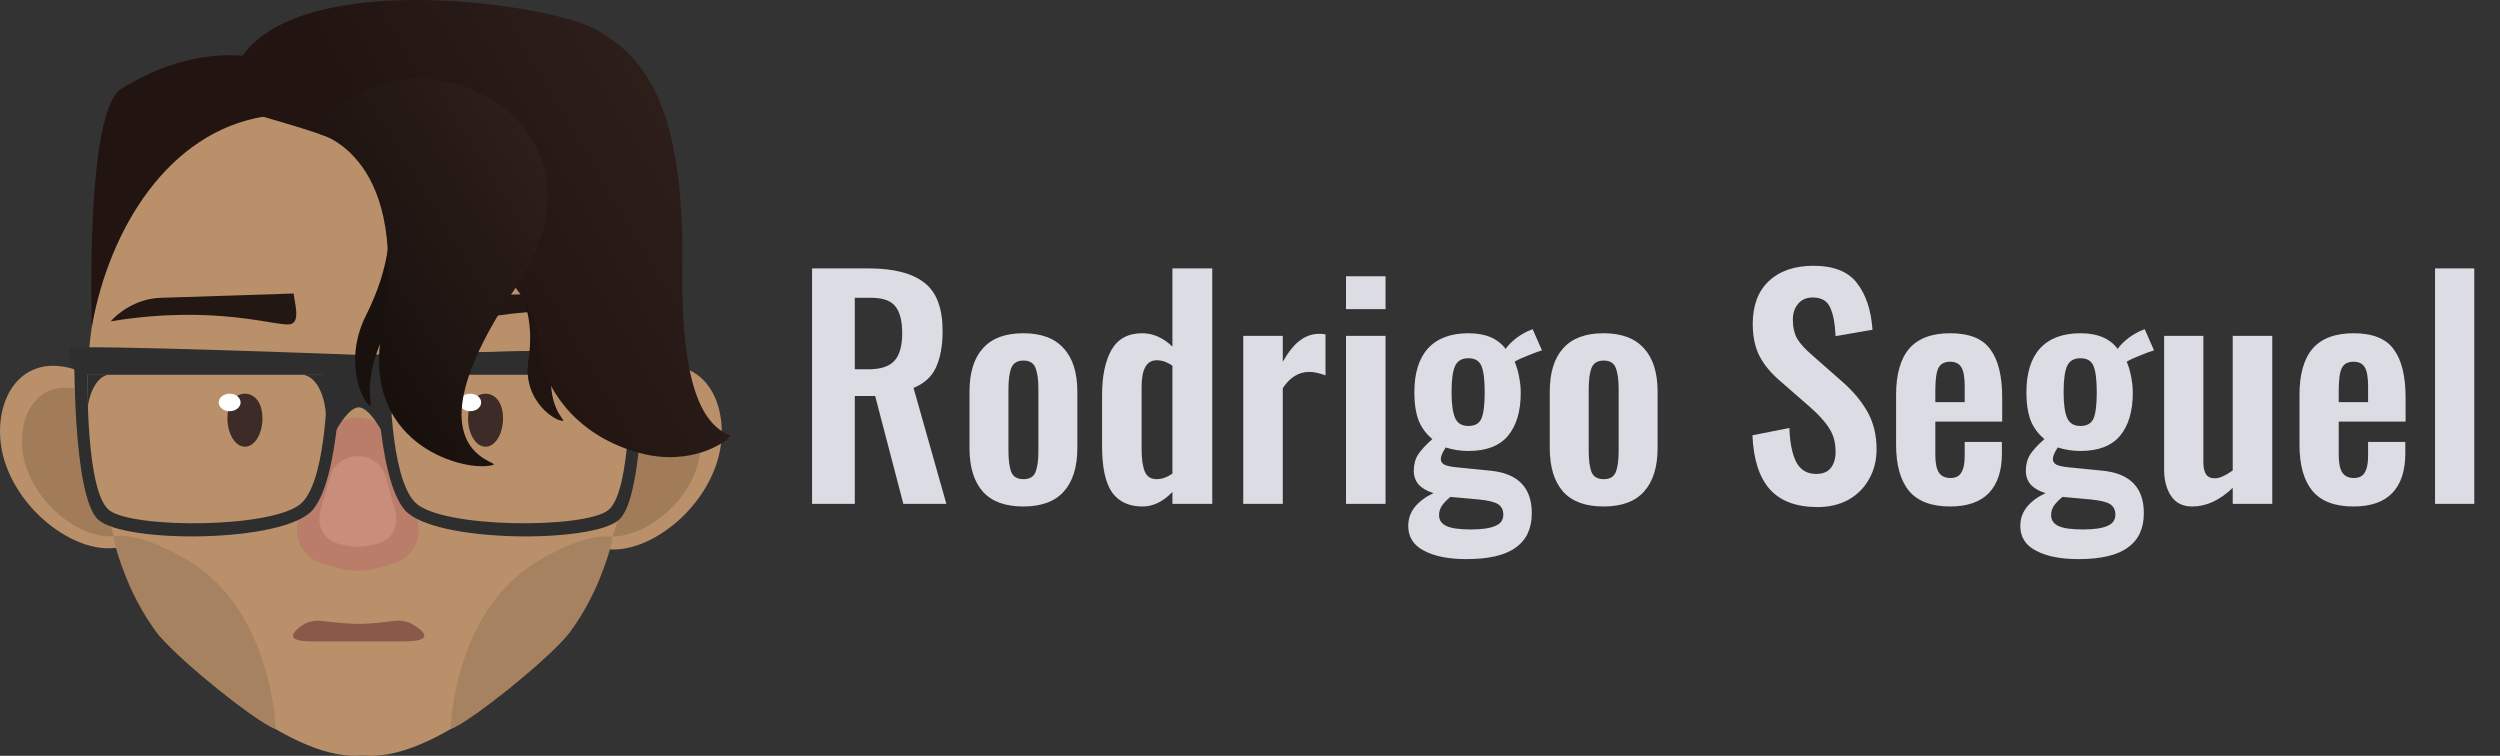 <svg width="258" height="78" viewBox="0 0 258 78" fill="none" xmlns="http://www.w3.org/2000/svg">
<rect x="0" y="0" width="258" height="78" fill="#333333" stroke="none"/>
<path d="M83.806 27.7H89.656C92.216 27.7 94.126 28.19 95.386 29.17C96.646 30.13 97.276 31.79 97.276 34.15C97.276 35.69 97.046 36.95 96.586 37.93C96.146 38.89 95.376 39.59 94.276 40.03L97.666 52H93.226L90.316 40.87H88.216V52H83.806V27.7ZM89.626 38.11C90.886 38.11 91.776 37.82 92.296 37.24C92.836 36.66 93.106 35.71 93.106 34.39C93.106 33.11 92.866 32.18 92.386 31.6C91.926 31.02 91.086 30.73 89.866 30.73H88.216V38.11H89.626ZM105.602 52.27C103.742 52.27 102.352 51.76 101.432 50.74C100.512 49.7 100.052 48.2 100.052 46.24V40.42C100.052 38.46 100.512 36.97 101.432 35.95C102.352 34.91 103.742 34.39 105.602 34.39C107.462 34.39 108.852 34.91 109.772 35.95C110.712 36.97 111.182 38.46 111.182 40.42V46.24C111.182 48.2 110.712 49.7 109.772 50.74C108.852 51.76 107.462 52.27 105.602 52.27ZM105.632 49.45C106.252 49.45 106.662 49.21 106.862 48.73C107.062 48.23 107.162 47.5 107.162 46.54V40.15C107.162 39.19 107.062 38.46 106.862 37.96C106.662 37.46 106.252 37.21 105.632 37.21C104.992 37.21 104.572 37.46 104.372 37.96C104.172 38.46 104.072 39.19 104.072 40.15V46.54C104.072 47.5 104.172 48.23 104.372 48.73C104.572 49.21 104.992 49.45 105.632 49.45ZM117.904 52.27C116.504 52.27 115.454 51.78 114.754 50.8C114.074 49.8 113.734 48.23 113.734 46.09V40.78C113.734 38.82 114.054 37.27 114.694 36.13C115.354 34.97 116.414 34.39 117.874 34.39C118.994 34.39 120.034 34.85 120.994 35.77V27.7H125.104V52H120.994V50.77C120.034 51.77 119.004 52.27 117.904 52.27ZM119.374 49.45C119.894 49.45 120.434 49.26 120.994 48.88V37.75C120.474 37.37 119.934 37.18 119.374 37.18C118.334 37.18 117.814 38.09 117.814 39.91V46.39C117.814 47.37 117.924 48.13 118.144 48.67C118.364 49.19 118.774 49.45 119.374 49.45ZM128.303 34.66H132.383V37.33C132.963 36.31 133.553 35.58 134.153 35.14C134.753 34.68 135.423 34.45 136.163 34.45C136.423 34.45 136.633 34.47 136.793 34.51V38.74C136.153 38.5 135.593 38.38 135.113 38.38C134.033 38.38 133.123 38.94 132.383 40.06V52H128.303V34.66ZM138.909 28.51H142.989V31.9H138.909V28.51ZM138.909 34.66H142.989V52H138.909V34.66ZM151.331 57.7C149.491 57.7 148.031 57.41 146.951 56.83C145.871 56.27 145.331 55.42 145.331 54.28C145.331 53.52 145.571 52.85 146.051 52.27C146.531 51.71 147.161 51.25 147.941 50.89C147.281 50.69 146.771 50.4 146.411 50.02C146.071 49.62 145.901 49.14 145.901 48.58C145.901 47.94 146.051 47.38 146.351 46.9C146.671 46.42 147.161 45.89 147.821 45.31C147.201 44.81 146.731 44.18 146.411 43.42C146.111 42.64 145.961 41.66 145.961 40.48C145.961 38.5 146.431 36.99 147.371 35.95C148.331 34.91 149.721 34.39 151.541 34.39C153.301 34.39 154.581 34.93 155.381 36.01C155.561 35.73 155.851 35.42 156.251 35.08C156.651 34.74 157.101 34.45 157.601 34.21L158.171 33.97L159.131 36.16C158.771 36.26 158.281 36.44 157.661 36.7C157.041 36.94 156.591 37.15 156.311 37.33C156.491 37.73 156.641 38.23 156.761 38.83C156.881 39.43 156.941 40 156.941 40.54C156.941 42.44 156.501 43.92 155.621 44.98C154.741 46.02 153.381 46.54 151.541 46.54C150.741 46.54 149.961 46.42 149.201 46.18C148.861 46.68 148.691 47.08 148.691 47.38C148.691 47.62 148.811 47.81 149.051 47.95C149.291 48.07 149.691 48.16 150.251 48.22L153.881 48.58C156.681 48.88 158.081 50.34 158.081 52.96C158.081 54.54 157.531 55.72 156.431 56.5C155.351 57.3 153.651 57.7 151.331 57.7ZM151.541 43.96C152.221 43.96 152.671 43.7 152.891 43.18C153.111 42.66 153.221 41.76 153.221 40.48C153.221 39.22 153.111 38.32 152.891 37.78C152.671 37.24 152.221 36.97 151.541 36.97C150.861 36.97 150.401 37.24 150.161 37.78C149.921 38.3 149.801 39.2 149.801 40.48C149.801 41.68 149.921 42.56 150.161 43.12C150.401 43.68 150.861 43.96 151.541 43.96ZM151.781 54.64C152.921 54.64 153.761 54.52 154.301 54.28C154.861 54.06 155.141 53.67 155.141 53.11C155.141 52.63 154.961 52.27 154.601 52.03C154.261 51.81 153.611 51.65 152.651 51.55L149.681 51.28C149.301 51.6 149.011 51.9 148.811 52.18C148.611 52.48 148.511 52.81 148.511 53.17C148.511 53.67 148.761 54.04 149.261 54.28C149.761 54.52 150.601 54.64 151.781 54.64ZM165.485 52.27C163.625 52.27 162.235 51.76 161.315 50.74C160.395 49.7 159.935 48.2 159.935 46.24V40.42C159.935 38.46 160.395 36.97 161.315 35.95C162.235 34.91 163.625 34.39 165.485 34.39C167.345 34.39 168.735 34.91 169.655 35.95C170.595 36.97 171.065 38.46 171.065 40.42V46.24C171.065 48.2 170.595 49.7 169.655 50.74C168.735 51.76 167.345 52.27 165.485 52.27ZM165.515 49.45C166.135 49.45 166.545 49.21 166.745 48.73C166.945 48.23 167.045 47.5 167.045 46.54V40.15C167.045 39.19 166.945 38.46 166.745 37.96C166.545 37.46 166.135 37.21 165.515 37.21C164.875 37.21 164.455 37.46 164.255 37.96C164.055 38.46 163.955 39.19 163.955 40.15V46.54C163.955 47.5 164.055 48.23 164.255 48.73C164.455 49.21 164.875 49.45 165.515 49.45ZM187.572 52.33C185.372 52.33 183.722 51.71 182.622 50.47C181.542 49.23 180.952 47.38 180.852 44.92L184.662 44.17C184.722 45.71 184.962 46.89 185.382 47.71C185.822 48.51 186.502 48.91 187.422 48.91C188.102 48.91 188.602 48.71 188.922 48.31C189.262 47.89 189.432 47.33 189.432 46.63C189.432 45.67 189.212 44.86 188.772 44.2C188.352 43.52 187.682 42.78 186.762 41.98L183.702 39.31C182.762 38.51 182.052 37.65 181.572 36.73C181.112 35.81 180.882 34.71 180.882 33.43C180.882 31.53 181.432 30.06 182.532 29.02C183.652 27.96 185.192 27.43 187.152 27.43C189.252 27.43 190.752 28.03 191.652 29.23C192.572 30.41 193.102 32.01 193.242 34.03L189.432 34.69C189.372 33.37 189.182 32.38 188.862 31.72C188.562 31.04 187.962 30.7 187.062 30.7C186.422 30.7 185.922 30.92 185.562 31.36C185.202 31.78 185.022 32.32 185.022 32.98C185.022 33.76 185.172 34.42 185.472 34.96C185.792 35.48 186.302 36.04 187.002 36.64L190.032 39.31C191.172 40.29 192.062 41.34 192.702 42.46C193.342 43.58 193.662 44.88 193.662 46.36C193.662 47.52 193.402 48.55 192.882 49.45C192.382 50.35 191.672 51.06 190.752 51.58C189.832 52.08 188.772 52.33 187.572 52.33ZM201.256 52.27C199.336 52.27 197.926 51.74 197.026 50.68C196.126 49.6 195.676 48.01 195.676 45.91V40.75C195.676 38.63 196.126 37.04 197.026 35.98C197.946 34.92 199.356 34.39 201.256 34.39C203.216 34.39 204.596 34.94 205.396 36.04C206.216 37.14 206.626 38.8 206.626 41.02V43.51H199.726V46.93C199.726 47.77 199.846 48.38 200.086 48.76C200.346 49.14 200.746 49.33 201.286 49.33C201.806 49.33 202.176 49.15 202.396 48.79C202.636 48.41 202.756 47.84 202.756 47.08V45.61H206.596V46.81C206.596 48.59 206.146 49.95 205.246 50.89C204.346 51.81 203.016 52.27 201.256 52.27ZM202.756 41.5V39.85C202.756 38.95 202.646 38.31 202.426 37.93C202.206 37.53 201.816 37.33 201.256 37.33C200.676 37.33 200.276 37.54 200.056 37.96C199.836 38.38 199.726 39.16 199.726 40.3V41.5H202.756ZM214.495 57.7C212.655 57.7 211.195 57.41 210.115 56.83C209.035 56.27 208.495 55.42 208.495 54.28C208.495 53.52 208.735 52.85 209.215 52.27C209.695 51.71 210.325 51.25 211.105 50.89C210.445 50.69 209.935 50.4 209.575 50.02C209.235 49.62 209.065 49.14 209.065 48.58C209.065 47.94 209.215 47.38 209.515 46.9C209.835 46.42 210.325 45.89 210.985 45.31C210.365 44.81 209.895 44.18 209.575 43.42C209.275 42.64 209.125 41.66 209.125 40.48C209.125 38.5 209.595 36.99 210.535 35.95C211.495 34.91 212.885 34.39 214.705 34.39C216.465 34.39 217.745 34.93 218.545 36.01C218.725 35.73 219.015 35.42 219.415 35.08C219.815 34.74 220.265 34.45 220.765 34.21L221.335 33.97L222.295 36.16C221.935 36.26 221.445 36.44 220.825 36.7C220.205 36.94 219.755 37.15 219.475 37.33C219.655 37.73 219.805 38.23 219.925 38.83C220.045 39.43 220.105 40 220.105 40.54C220.105 42.44 219.665 43.92 218.785 44.98C217.905 46.02 216.545 46.54 214.705 46.54C213.905 46.54 213.125 46.42 212.365 46.18C212.025 46.68 211.855 47.08 211.855 47.38C211.855 47.62 211.975 47.81 212.215 47.95C212.455 48.07 212.855 48.16 213.415 48.22L217.045 48.58C219.845 48.88 221.245 50.34 221.245 52.96C221.245 54.54 220.695 55.72 219.595 56.5C218.515 57.3 216.815 57.7 214.495 57.7ZM214.705 43.96C215.385 43.96 215.835 43.7 216.055 43.18C216.275 42.66 216.385 41.76 216.385 40.48C216.385 39.22 216.275 38.32 216.055 37.78C215.835 37.24 215.385 36.97 214.705 36.97C214.025 36.97 213.565 37.24 213.325 37.78C213.085 38.3 212.965 39.2 212.965 40.48C212.965 41.68 213.085 42.56 213.325 43.12C213.565 43.68 214.025 43.96 214.705 43.96ZM214.945 54.64C216.085 54.64 216.925 54.52 217.465 54.28C218.025 54.06 218.305 53.67 218.305 53.11C218.305 52.63 218.125 52.27 217.765 52.03C217.425 51.81 216.775 51.65 215.815 51.55L212.845 51.28C212.465 51.6 212.175 51.9 211.975 52.18C211.775 52.48 211.675 52.81 211.675 53.17C211.675 53.67 211.925 54.04 212.425 54.28C212.925 54.52 213.765 54.64 214.945 54.64ZM226.247 52.27C225.267 52.27 224.537 51.91 224.057 51.19C223.577 50.47 223.337 49.56 223.337 48.46V34.66H227.387V47.71C227.387 48.25 227.477 48.66 227.657 48.94C227.837 49.22 228.147 49.36 228.587 49.36C229.047 49.36 229.657 49.09 230.417 48.55V34.66H234.497V52H230.417V50.35C229.077 51.63 227.687 52.27 226.247 52.27ZM242.887 52.27C240.967 52.27 239.557 51.74 238.657 50.68C237.757 49.6 237.307 48.01 237.307 45.91V40.75C237.307 38.63 237.757 37.04 238.657 35.98C239.577 34.92 240.987 34.39 242.887 34.39C244.847 34.39 246.227 34.94 247.027 36.04C247.847 37.14 248.257 38.8 248.257 41.02V43.51H241.357V46.93C241.357 47.77 241.477 48.38 241.717 48.76C241.977 49.14 242.377 49.33 242.917 49.33C243.437 49.33 243.807 49.15 244.027 48.79C244.267 48.41 244.387 47.84 244.387 47.08V45.61H248.227V46.81C248.227 48.59 247.777 49.95 246.877 50.89C245.977 51.81 244.647 52.27 242.887 52.27ZM244.387 41.5V39.85C244.387 38.95 244.277 38.31 244.057 37.93C243.837 37.53 243.447 37.33 242.887 37.33C242.307 37.33 241.907 37.54 241.687 37.96C241.467 38.38 241.357 39.16 241.357 40.3V41.5H244.387ZM251.296 27.7H255.346V52H251.296V27.7Z" fill="#DBDCE4"/>
<path d="M15.574 48.986C15.574 53.391 16.21 56.561 11.737 56.561C6.771 57.013 0 51.092 0 44.546C0 40.142 2.763 36.693 7.476 38.05C12.189 39.407 15.574 44.582 15.574 48.986Z" fill="#B9906A"/>
<path d="M11.822 54.837H11.8L11.777 54.839C9.952 55.005 7.696 53.991 5.87 52.221C4.054 50.461 2.757 48.043 2.757 45.546C2.757 43.846 3.291 42.391 4.212 41.497C5.11 40.625 6.44 40.223 8.211 40.733C10.001 41.248 11.564 42.497 12.682 44.067C13.802 45.638 14.449 47.49 14.449 49.164C14.449 49.602 14.456 50.002 14.463 50.382C14.471 50.82 14.478 51.23 14.473 51.637C14.465 52.375 14.416 52.977 14.273 53.454C14.136 53.917 13.918 54.238 13.578 54.457C13.225 54.684 12.681 54.837 11.822 54.837Z" fill="#A27C59" stroke="#A17C59"/>
<path d="M58.911 49.061C58.911 53.495 58.276 56.687 62.749 56.687C67.715 57.141 74.486 51.181 74.486 44.592C74.486 40.158 71.723 36.686 67.01 38.052C62.297 39.418 58.911 44.628 58.911 49.061Z" fill="#B9906A"/>
<path d="M38.552 42.315C38.552 52.274 41.958 61.988 38.552 64.846C34.283 68.238 47.06 76.534 37.695 77.928C30.073 78.985 18.794 67.995 16.66 65.815C14.526 63.635 8.803 50.391 9.029 39.892C9.029 20.759 21.738 5.248 37.417 5.248C53.095 5.248 38.552 23.181 38.552 42.315Z" fill="#B9906A"/>
<path d="M62.741 54.85H62.763L62.785 54.852C64.617 55.013 66.874 54.025 68.698 52.307C70.514 50.598 71.806 48.254 71.806 45.839C71.806 44.194 71.274 42.787 70.357 41.921C69.459 41.074 68.124 40.681 66.348 41.178C64.556 41.679 62.994 42.894 61.877 44.416C60.759 45.94 60.114 47.735 60.114 49.353C60.114 49.78 60.107 50.169 60.101 50.538C60.093 50.962 60.086 51.36 60.09 51.755C60.099 52.472 60.148 53.052 60.289 53.512C60.425 53.956 60.64 54.267 60.98 54.479C61.334 54.7 61.88 54.85 62.741 54.85Z" fill="#A27C59" stroke="#A17C59"/>
<path d="M37.521 54.905C37.521 64.864 32.98 61.988 36.386 64.846C40.655 68.238 27.485 76.574 37.243 77.928C44.865 78.986 56.144 67.995 58.278 65.815C60.412 63.635 65.909 51.52 65.909 39.892C65.909 20.759 53.199 5.248 37.521 5.248C21.843 5.248 37.521 35.772 37.521 54.905Z" fill="#B9906A"/>
<path d="M16.54 30.736C14.013 30.818 12.077 32.387 11.424 33.161C22.253 31.379 28.606 33.733 29.953 33.463C31.03 33.248 30.408 31.265 30.301 30.29L16.54 30.736Z" fill="#231713"/>
<path d="M57.758 30.245C60.285 30.163 62.319 31.603 63.02 32.333C52.1 31.256 45.913 34.017 44.552 33.835C43.464 33.69 43.955 31.671 43.998 30.691L57.758 30.245Z" fill="#231713"/>
<path d="M19.412 57.84C14.129 54.678 11.737 55.357 11.737 55.357C11.737 55.357 11.737 56.417 13.091 59.775C14.446 63.132 16.251 65.371 16.251 65.371C16.251 65.371 17.606 67.213 22.571 71.191C27.537 75.168 28.44 75.22 28.44 75.22C28.44 75.22 28.166 63.079 19.412 57.84Z" fill="#A78261"/>
<path d="M55.526 57.893C60.809 54.741 63.2 55.418 63.2 55.418C63.2 55.418 63.2 56.474 61.846 59.822C60.492 63.169 58.686 65.401 58.686 65.401C58.686 65.401 57.332 67.238 52.366 71.203C47.4 75.168 46.497 75.22 46.497 75.22C46.497 75.22 46.771 63.116 55.526 57.893Z" fill="#A78261"/>
<path d="M33.094 45.953C34.235 42.153 39.616 42.153 40.757 45.953L43.036 53.544C43.584 55.37 42.769 57.348 40.98 58.009C39.681 58.489 38.176 58.915 36.926 58.915C35.675 58.915 34.17 58.489 32.871 58.009C31.083 57.348 30.267 55.37 30.816 53.544L33.094 45.953Z" fill="#B97D6A"/>
<path d="M34.038 49.26C34.858 46.344 38.992 46.344 39.813 49.26L40.786 52.716C41.19 54.151 40.481 55.686 39.044 56.08C38.333 56.275 37.575 56.425 36.925 56.425C36.276 56.425 35.518 56.275 34.808 56.08C33.37 55.686 32.661 54.151 33.065 52.716L34.038 49.26Z" fill="#C98E7B"/>
<path d="M7.68 35.945L35.212 36.623C35.212 36.623 35.212 49.215 32.262 52.63C29.312 56.046 12.842 56.105 10.138 53.631C7.434 51.158 7.68 35.945 7.68 35.945Z" fill="#2E2E2E"/>
<path d="M66.355 35.945L38.823 36.623C38.823 36.623 38.823 49.215 41.773 52.63C44.723 56.046 61.193 56.105 63.897 53.631C66.6 51.158 66.355 35.945 66.355 35.945Z" fill="#2E2E2E"/>
<path d="M65.001 38.654H40.243C40.243 38.654 40.177 49.146 42.837 51.846C45.497 54.547 60.346 54.594 62.785 52.638C65.222 50.682 65.001 38.654 65.001 38.654Z" fill="#B9906A"/>
<path d="M9.034 38.654H21.412H33.79C33.79 38.654 33.855 49.146 31.196 51.846C28.536 54.547 13.688 54.594 11.25 52.638C8.812 50.682 9.034 38.654 9.034 38.654Z" fill="#B9906A"/>
<path d="M7.223 35.946C7.447 35.494 37.017 36.623 37.017 36.623L66.812 35.946L66.588 37.751L66.14 38.654H7.895L7.447 37.751C7.447 37.751 6.999 36.397 7.223 35.946Z" fill="#2E2E2E"/>
<path d="M33.406 38.203H40.629L40.113 45.877C40.113 45.877 38.401 42.04 37.017 42.04C35.634 42.04 33.922 45.877 33.922 45.877L33.406 38.203Z" fill="#2E2E2E"/>
<path d="M42.886 38.654C41.08 38.834 40.478 41.438 40.403 42.717H40.178V38.654H42.886Z" fill="#2E2E2E"/>
<path d="M11.286 38.654C9.781 38.814 9.091 41.128 9.029 42.265V38.654H11.286Z" fill="#2E2E2E"/>
<path d="M31.149 38.654C32.955 38.834 33.556 41.438 33.632 42.717H33.857V38.654H31.149Z" fill="#2E2E2E"/>
<path d="M9.48 33.688C11.279 23.622 17.38 13.599 27.312 12.019C28.491 11.323 29.937 6.188 25.338 5.77C20.739 5.352 16.273 6.815 12.515 9.166C8.756 11.517 9.48 33.688 9.48 33.688Z" fill="#211411"/>
<path d="M37.79 32.508C40.315 27.517 40.705 22.831 39.555 20.597C41.775 22.43 43.907 27.631 41.16 31.85C37.347 37.708 38.249 41.27 38.289 41.879C37.618 41.925 35.265 37.499 37.79 32.508Z" fill="#19110E"/>
<path d="M54.53 37.201C55.193 32.934 53.974 29.612 52.149 28.49C54.833 28.969 58.574 31.77 57.444 35.589C55.874 40.891 57.917 43.002 58.16 43.402C57.551 43.666 53.867 41.468 54.53 37.201Z" fill="#1F1410"/>
<path d="M55.752 36.848C55.571 29.445 49.657 26.616 48.078 25.562C46.347 25.186 42.48 23.35 40.855 19.017C38.823 13.599 23.023 12.019 23.474 10.214C23.836 8.769 24.227 7.355 24.377 6.828C29.569 -3.555 56.429 0.282 61.395 2.991C66.361 5.699 70.649 10.665 70.423 27.594C70.243 41.137 73.057 43.996 75.389 44.974C74.938 45.651 71.326 48.134 66.135 46.78C59.88 45.148 56.579 40.685 55.752 36.848Z" fill="url(#paint0_linear_627_478)"/>
<path d="M31.187 64.533C31.798 64.104 32.564 63.997 33.305 64.091C34.385 64.227 36.021 64.401 37.243 64.385C38.282 64.372 39.66 64.214 40.602 64.088C41.303 63.995 42.025 64.085 42.628 64.454C43.714 65.121 44.95 66.191 41.676 66.191C37.786 66.191 36.489 66.191 32.167 66.191C29.305 66.191 30.233 65.202 31.187 64.533Z" fill="#8A5949"/>
<path d="M27.086 43.168C27.086 44.789 26.277 46.102 25.28 46.102C24.283 46.102 23.474 44.789 23.474 43.168C23.474 41.548 24.283 40.629 25.28 40.629C26.277 40.629 27.086 41.548 27.086 43.168Z" fill="#3D2B27"/>
<path d="M51.915 43.168C51.915 44.789 51.106 46.102 50.109 46.102C49.112 46.102 48.303 44.789 48.303 43.168C48.303 41.548 49.112 40.629 50.109 40.629C51.106 40.629 51.915 41.548 51.915 43.168Z" fill="#3D2B27"/>
<ellipse cx="48.529" cy="41.532" rx="1.129" ry="0.903" fill="white"/>
<ellipse cx="23.7" cy="41.532" rx="1.129" ry="0.903" fill="white"/>
<path d="M39.384 34.304C42.661 16.102 32.955 13.825 32.955 13.825C40.177 0.955 65.567 11.351 53.153 29.79C40.738 48.229 53.604 47.621 50.444 48.073C47.284 48.524 37.353 45.59 39.384 34.304Z" fill="url(#paint1_linear_627_478)"/>
<defs>
<linearGradient id="paint0_linear_627_478" x1="45.143" y1="25.562" x2="99.315" y2="-6.264" gradientUnits="userSpaceOnUse">
<stop stop-color="#211411"/>
<stop offset="1" stop-color="#3D2B27"/>
</linearGradient>
<linearGradient id="paint1_linear_627_478" x1="25.506" y1="38.879" x2="60.718" y2="17.436" gradientUnits="userSpaceOnUse">
<stop stop-color="#0F0A08"/>
<stop offset="1" stop-color="#30201B"/>
</linearGradient>
</defs>
</svg>
